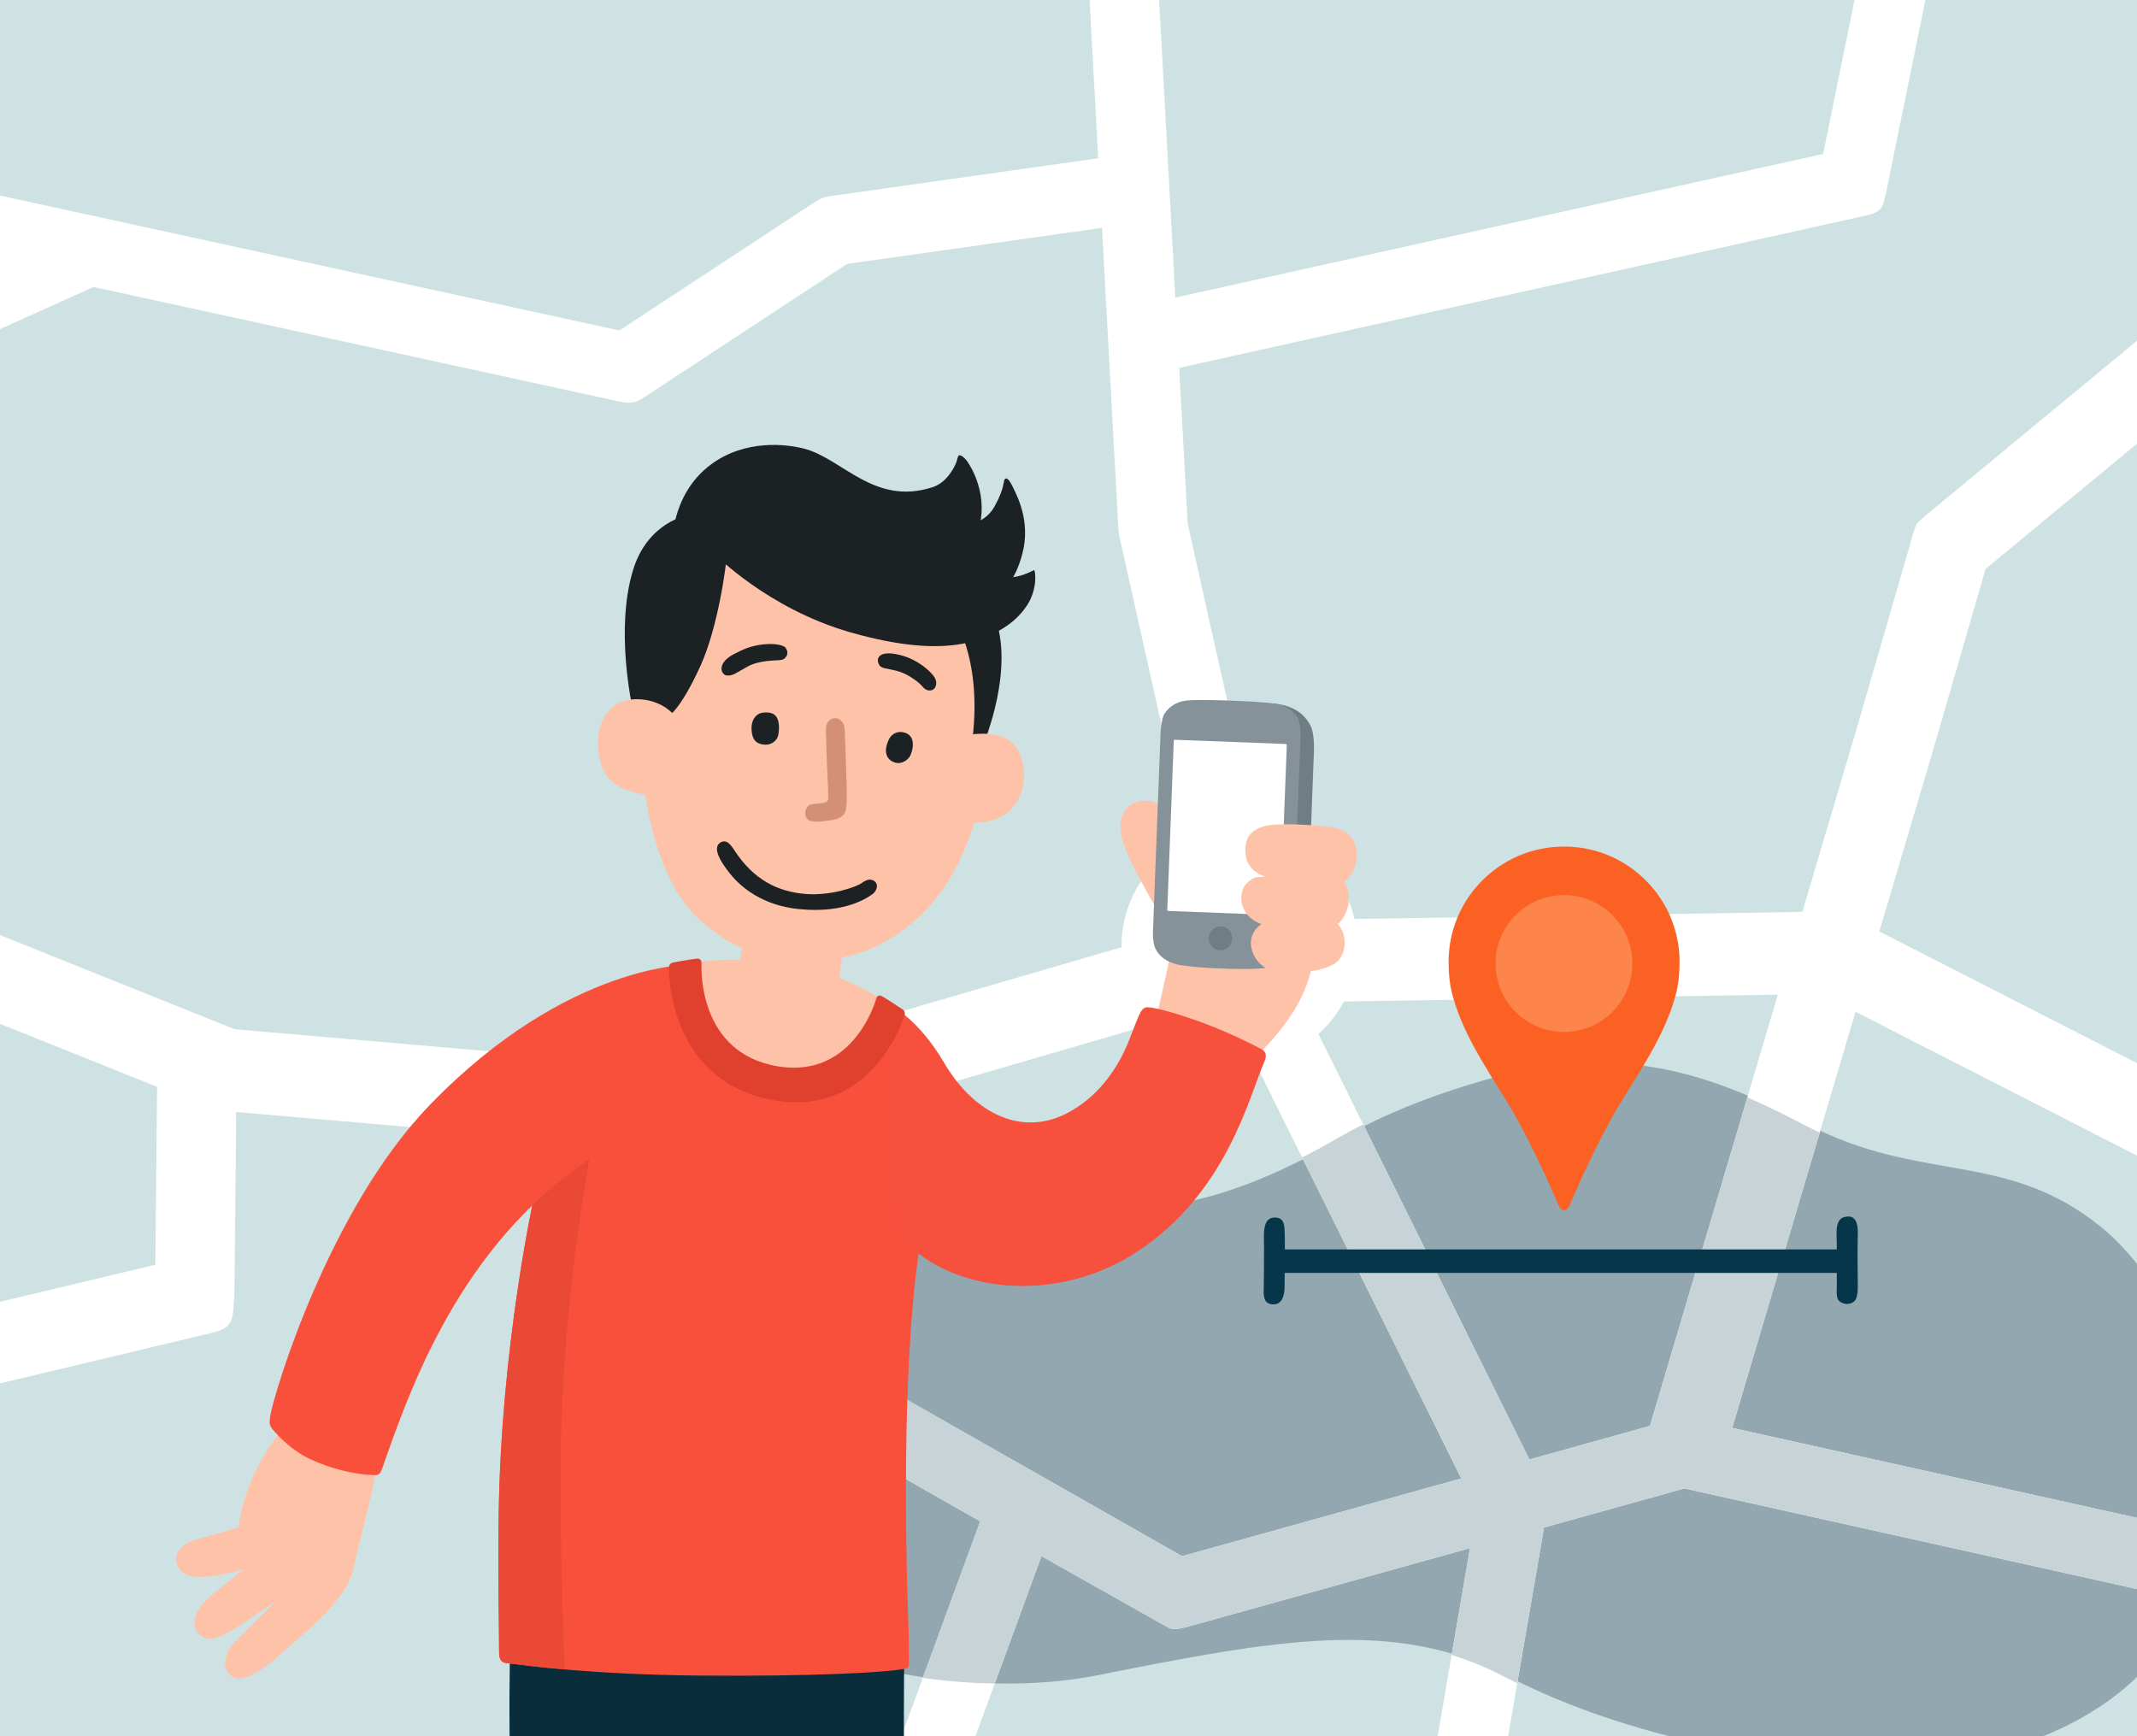 <svg xmlns="http://www.w3.org/2000/svg" xmlns:xlink="http://www.w3.org/1999/xlink" width="480" height="390" viewBox="0 0 480 390"><rect x="0" y="0" width="480" height="390" fill="#808080" stroke="none"/><defs><path id="a" d="M-580 0.187H-100V390.187H-580z"/></defs><clipPath id="b"><use xlink:href="#a" overflow="visible"/></clipPath><g clip-path="url(#b)"><defs><path id="c" d="M-580 -4.873H-100V390H-580z"/></defs><clipPath id="d"><use xlink:href="#c" overflow="visible"/></clipPath><g clip-path="url(#d)"><defs><path id="e" d="M-580 -4.873H-100V390H-580z"/></defs><clipPath id="f"><use xlink:href="#e" overflow="visible"/></clipPath><path fill="#fff" d="M-22.787,321.222c0.11-0.115,0.214-0.236,0.316-0.359l25.443-30.768l124.872-16.517l-2.425-18.336 L0.972,271.703l-86.335-24.902l-73.516-37.566l12.239-41.289c0.005-0.017,0.01-0.036,0.015-0.054l11.614-40.104L-32.83,43.29 c1.227-1.023,1.636-1.647,2.183-2.672L32.87-78.391l-15.728-8.394L-45.546,30.673l-102.945,85.126 c-2.568,2.11-1.998,1.92-2.88,4.392l-12.368,42.71l-12.431,41.94l-107.073,1.687l0.292,18.494l101.271-1.595l-28.713,96.873 l-27.086,7.543l-49.773-100.38l-13.974,6.929l48.449,97.71l-62.712,17.462l-61.414-34.915l-59.696-56.936l13.205,1.146 c0.266,0.022,0.534,0.034,0.8,0.034c0.874,0,1.744-0.123,2.587-0.368l102.504-29.86l-5.172-17.759l-100.845,29.377 l-104.762-9.091l-147.032-58.964l-7.637-52.36l122.954-55.403l118.006,25.71c0.55,0.119,1.811,0.268,2.365,0.268 c1.51,0,2.297-0.527,3.579-1.37l45.34-29.796l57.229-8.093l3.698,67.898c0.024,0.429,0.085,0.855,0.177,1.274l16.715,74.882 l15.224-3.398l-16.574-74.251l-1.904-34.953l152.959-33.92c5.463-1.158,4.836-1.716,5.954-6.056l20.726-101.627l-15.284-3.115 l-19.715,96.665l-145.5,32.266l-5.995-109.994l-15.575,0.85l4.242,77.846l-60.292,8.525c-1.14,0.162-2.229,0.573-3.19,1.205 l-44.06,28.954l-179.115-39.021l-23.667-108.104l-15.238,3.338l22.535,102.933c-37.054-2.178-100.482-5.893-114.466-6.634 l-97.732-72.15l-9.265,12.55l99.619,73.545c2.028,1.567,2.247,1.486,3.869,1.513c3.792,0.134,92.273,5.29,126.73,7.315 l39.353,8.575l-105.612,47.589l-151.07-3.959l-0.465,17.822l145.263,3.806l8.286,56.813c0.236,1.631,0.577,4.121,1.316,4.896 c0.597,0.879,1.723,1.125,4.392,2.352l37.73,15.133l-13.871,42.676l-162.795-0.646l-0.061,15.599l102.813,0.407l0.402,113.504 c0.006,1.549,0.026,3.502,0.725,4.6c0.796,1.444,3.175,2.233,4.683,2.841l66.875,26.854l-26.526,61.079l16.353,7.102 l26.719-61.53l55.799,22.427c1.286,0.517,2.687,0.682,4.057,0.478l188.341-28.07l-13.601,36.344l14.608,5.466l15.57-41.602 l101.68,35.445l-9.22,53.582l15.374,2.646l9.089-52.82l152.715,6.472c0.111,0.005,0.221,0.007,0.332,0.007 c3.298,0,6.257-2.083,7.358-5.219l29.69-84.646l111.689,24.825l3.386-15.228l-104.335-23.19L-22.787,321.222z M-754.676,42.215 c0.036,0,0.073,0,0.107,0C-754.594,42.215-754.629,42.216-754.676,42.215z M-92.987,263.676 c0.525,0.269,1.077,0.486,1.645,0.649l77.014,22.213l-20.01,24.197l-34.911,37.278l-122.682-27.268l27.707-93.473 L-92.987,263.676z M-707.341,368.779l-0.384-108.136l50.072,0.199c0.011,0,0.02,0,0.032,0c1.819,0,3.848-0.076,5.201-1.162 c1.157-0.928,1.352-1.747,2.215-4.227l15.307-47.09l89.188,35.767l-0.409,39.969l-52.062,12.424 c-1.403,0.335-3.285,0.864-3.872,1.411c-1.006,0.865-1.692,2.459-2.235,3.709l-40.136,92.422L-707.341,368.779z M-574.442,422.193l-53.436-21.476l38.167-87.889l54.503-13.005c2.122-0.507,4.703-0.959,5.591-2.333 c1.068-1.463,0.971-2.788,1.254-6.247l0.421-41.456l66.479,5.767l74.488,71.044c0.461,0.44,0.973,0.822,1.528,1.137 l24.617,13.996l-18.852,51.435L-574.442,422.193z M-363.903,395.441l16.824-45.895l28.282,15.934 c1.184,0.674,2.095,0.563,4.368-0.021l63.617-17.713l-14.145,82.185L-363.903,395.441z M-104.798,439.566l-144.933-6.143 l15.542-90.306l31.526-8.778l125.025,27.789L-104.798,439.566z" clip-path="url(#f)"/></g></g><defs><path id="g" d="M0 0H480V390H0z"/></defs><clipPath id="h"><use xlink:href="#g" overflow="visible"/></clipPath><g clip-path="url(#h)"><path fill="#CEE2E3" d="M0 -4.875H480V390H0z"/><defs><path id="i" d="M0 -4.875H480V390H0z"/></defs><clipPath id="j"><use xlink:href="#i" overflow="visible"/></clipPath><path clip-path="url(#j)" fill="#92A7B0" d="M494.449,353.484c9.991-30.543-6.026-64.497-22.581-77.913 c-21.344-17.293-40.592-9.659-66.102-23.126c-21.426-11.311-36.191-14.885-55.032-13.459c-7.685,0.584-31.501,6.397-48.897,16.45 c-33.063,19.104-47.759,15.854-64.315,15.854c-16.555,0-71.073-3.996-86.202,45.67c-15.128,49.666,54.803,67.363,95.05,59.371 s66.986-13.068,92.482,0.285c25.497,13.354,64.509,21.693,93.909,19.41C446.877,394.93,483.021,388.413,494.449,353.484z"/><g clip-path="url(#j)"><defs><path id="k" d="M0 -4.875H480V390H0z"/></defs><clipPath id="l"><use xlink:href="#k" overflow="visible"/></clipPath><g clip-path="url(#l)" fill="#fff"><path d="M558.216,321.223c0.108-0.117,0.216-0.238,0.316-0.361l25.442-30.767l124.872-16.517l-2.424-18.337 l-124.448,16.462L495.639,246.8l-73.515-37.565l12.237-41.29c0.006-0.018,0.012-0.036,0.017-0.054l11.613-40.104 l102.183-84.498c1.228-1.024,1.637-1.647,2.184-2.672l63.516-119.009l-15.727-8.395L535.457,30.672l-102.943,85.126 c-2.57,2.11-1.999,1.919-2.883,4.391L417.263,162.9l-12.431,41.94l-107.073,1.687l0.292,18.493l101.273-1.595L370.609,320.3 l-27.087,7.543L293.75,227.462l-13.975,6.93l48.448,97.71l-62.711,17.461l-61.415-34.914l-59.697-56.936l13.207,1.146 c0.264,0.023,0.532,0.035,0.798,0.035c0.875,0,1.746-0.123,2.587-0.369l102.507-29.86l-5.174-17.759l-100.845,29.378 l-104.763-9.092l-147.032-58.964l-7.636-52.36L21.003,64.464l118.006,25.709c0.551,0.12,1.811,0.268,2.364,0.268 c1.51,0,2.297-0.527,3.58-1.37l45.342-29.795l57.228-8.093l3.7,67.897c0.023,0.429,0.081,0.856,0.176,1.275l16.715,74.883 l15.225-3.399l-16.574-74.252l-1.905-34.952l152.959-33.92c5.463-1.158,4.837-1.717,5.953-6.056l20.728-101.627l-15.284-3.117 L409.5,34.581L263.998,66.847l-5.994-109.993l-15.575,0.849l4.243,77.847l-60.292,8.525c-1.14,0.161-2.229,0.573-3.191,1.205 l-44.063,28.954L-39.987,35.213L-63.652-72.892l-15.239,3.337l22.534,102.933c-37.054-2.178-100.481-5.892-114.466-6.633 l-97.733-72.15l-9.263,12.549l99.618,73.545c2.028,1.568,2.247,1.486,3.869,1.514c3.793,0.133,92.275,5.29,126.731,7.315 l39.352,8.575l-105.612,47.589l-151.069-3.959l-0.468,17.821l145.264,3.807l8.286,56.814c0.238,1.63,0.577,4.12,1.315,4.895 c0.599,0.881,1.725,1.126,4.394,2.354l37.73,15.131l-13.872,42.678l-162.794-0.646l-0.063,15.599l102.814,0.406l0.402,113.505 c0.005,1.549,0.025,3.503,0.724,4.6c0.796,1.444,3.176,2.233,4.685,2.84l66.874,26.854l-26.527,61.08l16.353,7.102 l26.72-61.53l55.797,22.427c1.288,0.516,2.688,0.682,4.06,0.478l188.34-28.071l-13.601,36.344l14.61,5.468l15.567-41.603 l101.682,35.445l-9.22,53.582l15.373,2.646l9.089-52.82l152.716,6.471c0.112,0.006,0.222,0.007,0.333,0.007 c3.297,0,6.257-2.082,7.358-5.218l29.688-84.646l111.692,24.825l3.384-15.227l-104.335-23.191L558.216,321.223z M-173.675,42.214c0.037,0,0.071,0,0.107,0C-173.594,42.214-173.629,42.215-173.675,42.214z M488.014,263.675 c0.526,0.269,1.078,0.487,1.646,0.649l77.015,22.214l-20.009,24.196l-34.913,37.279l-122.681-27.269l27.705-93.472 L488.014,263.675z M-126.341,368.779l-0.382-108.136l50.071,0.199c0.01,0,0.021,0,0.03,0c1.82,0,3.849-0.077,5.202-1.162 c1.157-0.928,1.352-1.748,2.216-4.227l15.306-47.091l89.187,35.767l-0.407,39.97l-52.062,12.424 c-1.403,0.335-3.284,0.863-3.873,1.41c-1.003,0.866-1.693,2.46-2.234,3.71l-40.136,92.422L-126.341,368.779z M6.56,422.194 l-53.436-21.477l38.166-87.889l54.504-13.006c2.121-0.506,4.704-0.959,5.593-2.332c1.066-1.463,0.969-2.788,1.251-6.247 l0.423-41.457l66.478,5.768l74.487,71.044c0.462,0.44,0.975,0.821,1.528,1.136l24.618,13.996l-18.851,51.436L6.56,422.194z M217.1,395.441l16.823-45.895l28.281,15.934c1.186,0.674,2.098,0.564,4.368-0.02l63.618-17.715l-14.145,82.187L217.1,395.441 z M476.204,439.566l-144.932-6.142l15.54-90.307l31.527-8.778l125.025,27.789L476.204,439.566z"/><path d="M278.435,185.996c-14.645,0-26.519,11.873-26.519,26.519s11.874,26.518,26.519,26.518 c14.646,0,26.519-11.872,26.519-26.518S293.08,185.996,278.435,185.996z M278.435,222.987 c-5.785,0-10.475-4.688-10.475-10.473s4.689-10.475,10.475-10.475s10.473,4.69,10.473,10.475S284.22,222.987,278.435,222.987z"/></g></g><path clip-path="url(#j)" fill="#C8D3D8" d="M408.736,254.398c-1.309-0.598-2.631-1.244-3.973-1.953 c-4.339-2.29-8.4-4.258-12.282-5.937L370.609,320.3l-27.087,7.543l-37.325-75.28c-1.838,0.916-3.632,1.873-5.363,2.874 c-2.928,1.691-5.707,3.204-8.362,4.563l35.752,72.102l-62.711,17.461l-61.415-34.914l-31.195-29.753 c-4.14,2.895-8.015,6.398-11.453,10.634l32.576,31.069c0.462,0.44,0.975,0.821,1.528,1.136l24.618,13.996l-12.886,35.16 c5.408,0.77,10.846,1.189,16.149,1.268l10.487-28.611l28.281,15.934c1.186,0.674,2.098,0.564,4.368-0.02l63.618-17.715 l-4.13,23.996c3.988,1.233,7.904,2.84,11.79,4.875c0.961,0.502,1.945,0.999,2.943,1.488l6.02-34.987l31.527-8.778l112.813,25.074 c0.845-1.881,1.613-3.854,2.294-5.93c0.979-2.991,1.703-6.016,2.206-9.049l-106.581-23.69L408.736,254.398z"/><g clip-path="url(#j)"><path fill="#FC6124" d="M351.286,190.163c-14.312,0-25.915,11.604-25.915,25.915c0,2.569,0.269,5.423,0.964,7.765 c2.75,10.159,10.089,19.678,14.285,27.288c5.228,9.48,9.135,18.931,9.339,19.403c0.201,0.473,0.594,1.344,1.327,1.329h0.053 c0.735,0.015,1.126-0.856,1.33-1.329c0.202-0.473,4.107-9.923,9.334-19.403c4.199-7.61,11.538-17.129,14.287-27.288 c0.696-2.342,0.965-5.195,0.965-7.765c0-14.312-11.604-25.915-25.916-25.915"/><circle fill="#FD844A" cx="351.286" cy="216.434" r="15.373"/></g><path clip-path="url(#j)" fill="#FEC2A8" d="M295.148,213.533c0,0,0,6.886-5.192,14.562 c-5.192,7.674-9.706,10.609-9.706,10.609l-21.445-5.87c0,0,3.792-16.715,5.034-22.697c0,0-3.343-4.567-5.487-8.453 c-3.934-7.137-7.785-13.657-6.433-18.059c1.356-4.402,6.998-4.515,8.579-2.596c1.58,1.918,9.367,17.719,9.367,17.719 L295.148,213.533z"/><path clip-path="url(#j)" fill="#707E84" d="M293.68,206.74l-0.011,0.008l0.664-17.304l0.617-16.055l0.177-4.609 c0,0,0.232-4.244-0.939-6.108c-0.641-1.021-2.236-3.921-7.634-4.587c-2.58-0.317-14.083,0.796-16.674,1 c-2.92,0.231-4.418,1.801-5.127,2.777c-1.056,1.456-1.052,5.712-1.052,5.712l-0.177,4.61l-0.616,16.052L293.68,206.74z"/><g clip-path="url(#j)"><path fill="#85929A" d="M290.441,209.531l0.175-4.548l-0.011,0.007l0.664-17.305l0.617-16.053l0.177-4.61 c0,0,0.331-4.242-0.612-5.775c-0.629-1.027-2.005-2.709-4.897-3.162c-2.568-0.402-7.353-0.601-9.855-0.691 c-2.505-0.101-7.292-0.271-9.883-0.067c-2.919,0.232-4.417,1.803-5.127,2.779c-1.054,1.456-1.052,5.71-1.052,5.71l-0.177,4.611 l-0.616,16.053l-0.76,19.79l0.005,0.004l-0.077,2.052c0,0-0.306,3.102,0.523,4.782c0.772,1.568,2.38,3.107,5.564,3.666 c1.96,0.343,4.651,0.549,6.974,0.675l-0.015,0.007c0.375,0.016,1.227,0.059,2.337,0.1c1.111,0.043,1.962,0.066,2.334,0.082 l-0.011-0.01c2.326,0.053,5.022,0.053,7.003-0.139c3.22-0.314,4.939-1.724,5.829-3.229 C290.507,212.646,290.441,209.531,290.441,209.531z"/><path fill="#fff" d="M263.646,166.403c0.004-0.136,0.117-0.243,0.252-0.238l24.904,0.956 c0.136,0.005,0.238,0.121,0.233,0.257l-1.457,37.964c-0.006,0.137-0.118,0.243-0.253,0.238l-24.906-0.956 c-0.133-0.005-0.237-0.119-0.231-0.257L263.646,166.403z"/><ellipse transform="matrix(.999 .038 -.038 .999 8.231 -10.292)" fill="#707E84" cx="274.206" cy="210.854" rx="2.641" ry="2.685"/></g><g clip-path="url(#j)" fill="#053649"><path d="M283.919,280.065c0,2.674,0,7.243-0.059,9.08c-0.062,1.839-0.12,3.678,1.917,3.845 c2.396,0.196,2.756-2.451,2.756-3.845c0-1.465,0.104-8.739,0.06-10.807c-0.06-2.787,0.123-4.848-2.277-4.848 C283.439,273.491,283.919,277.391,283.919,280.065z"/><path d="M414.424,273.352c-0.36,0.087-1.113,0.179-1.615,1.445c-0.505,1.267-0.188,4.058-0.23,5.601 c-0.02,0.684,0,5.419,0,8.213c0,1.921-0.295,3.286,0.983,3.959c1.281,0.673,2.425,0.209,2.938-0.278 c0.798-0.75,0.819-2.611,0.776-4.313c-0.042-1.702-0.062-8.767,0-10.192C417.341,276.36,417.507,272.6,414.424,273.352z"/><path d="M287.518 280.652H413.461V285.927H287.518z"/></g><path clip-path="url(#j)" fill="#FEC2A8" d="M143.727,155.764c0,0-2.345,38.325,14.56,51.849 c5.198,4.159,9.397,7.453,23.77,8.021c13.146,0.521,24.686-7.562,31.049-17.901c11.292-18.348,8.952-43.417,8.952-43.417 l-0.113-18.719l-60.614-16.379L143.727,155.764z"/><path clip-path="url(#j)" fill="#FEC2A8" d="M167.098,209.216c0,0-0.42,4.931-1.434,8.633l22.618,4.284 c0,0,0.369-3.864,0.911-7.766L167.098,209.216z"/><g clip-path="url(#j)" fill="#FEC2A8"><path d="M84.658,327.339c0.508,2.896-3.823,18.178-5.227,24.791c-1.404,6.614-8.019,12.089-16.262,19.297 c-1.328,1.16-7.874,7.127-10.864,5.257c-2.944-1.842-1.729-5.544,0.546-7.967c1.932-2.061,9.854-9.512,12.41-12.827 c2.554-3.314-11.877-10.736-11.877-10.736c1.034-15.831,12.602-27.021,12.602-27.021"/><path d="M56.829,350.72c0,0-7.39,6.039-10.012,8.253c-3.511,2.965-3.902,6.759-1.871,8.378 c1.772,1.413,3.943,0.882,8.023-1.655c3.986-2.478,10.233-7.02,13.554-9.282c3.32-2.263-3.319-9.418-3.319-9.418L56.829,350.72z"/><path d="M54.9,342.644c0,0-8.171,2.508-10.992,3.247c-3.64,0.955-5.436,3.847-3.615,6.516 c1.818,2.67,6.749,1.79,9.572,1.247s11.738-2.993,11.738-2.993l1.217-3.737L54.9,342.644z"/></g><path clip-path="url(#j)" fill="#1C2124" d="M170.653,160.258c-0.846,0.354-2.042,1.412-1.819,3.937 c0.223,2.526,1.604,3.006,3.014,3.08c1.411,0.075,2.562-0.892,2.859-1.819c0.298-0.929,0.624-3.774-0.705-4.866 C172.962,159.734,171.098,160.072,170.653,160.258z"/><path clip-path="url(#j)" fill="#0A2D3B" d="M114.87,362.003c0,0-1.004,20.837,0,41.896l88.192-0.432 c0,0-0.182-35.719,0.306-41.764L114.87,362.003z"/><path clip-path="url(#j)" fill="#F8503B" d="M123.818,242.598l29.269-24.958l51.951,17.058l7.292,22.494l-3.756,11.775 c-7.576,32.09-4.456,95.563-4.456,98.683c0,2.508,0.023,4.622,0.032,5.942c0.001,0.32,0.079,1.003-0.562,1.172 c-3.359,0.889-20.99,1.845-46.49,1.613c-24.512-0.223-39.235-2.308-42.318-2.679c-1.34-0.163-2.675,0.036-2.675-2.563 c0-5.184-0.271-17.326-0.093-30.658c0.51-38.03,7.862-71.203,7.862-71.203L123.818,242.598z"/><g clip-path="url(#j)"><defs><path id="m" d="M123.818,242.598l29.269-24.958l46.779,21.722l-2.436,28.046l-11.586,35.878 c1.56,8.913,18.273,61.244,18.273,64.364c0,2.508,0.023,4.622,0.032,5.942c0.001,0.32,0.079,1.003-0.562,1.172 c-3.359,0.889-20.99,1.845-46.49,1.613c-24.512-0.223-39.235-2.308-42.318-2.679c-1.34-0.163-2.675,0.036-2.675-2.563 c0-5.184-0.271-17.326-0.093-30.658c0.51-38.03,7.862-71.203,7.862-71.203L123.818,242.598z"/></defs><clipPath id="n"><use xlink:href="#m" overflow="visible"/></clipPath><path clip-path="url(#n)" fill="#EA4935" d="M125.167,254.284l8.205,1.261c0,0-7.798,36.167-7.481,79.075 c0.315,42.908,2.172,58.97,2.172,58.97l-16.741-15.021l-0.287-100.921L125.167,254.284z"/></g><path clip-path="url(#j)" d="M157.321,375.782"/><path clip-path="url(#j)" fill="#F8503B" d="M155.188,216.681c0,0-27.626-0.49-58.556,31.421 c-22.895,23.619-35.227,65.346-35.938,69.976c-0.274,1.784-0.056,2.138,0.377,2.771c0.217,0.319,3.716,4.661,8.699,6.959 c7.067,3.26,13.09,3.497,14.098,3.532c1.764,0.063,1.533-0.289,3.086-4.646c6.226-17.481,17.985-49.303,48.016-67.992"/><path clip-path="url(#j)" fill="#FEC2A8" d="M185.472,241.356c-19.65,5.912-32.251-5.823-32.609-24.295 c0,0,7.112-2.778,22.367-0.72c14.799,1.997,22.722,8.293,22.722,8.293S190.864,239.733,185.472,241.356z"/><path clip-path="url(#j)" fill="#1C2124" d="M165.156,191.307c-0.713-1.065-1.82-3.082-3.416-2.005 c-1.871,1.262,0.52,4.642,1.336,5.757c0.818,1.114,5.313,7.983,16.268,9.136c10.862,1.142,16.082-2.942,16.713-3.417 c0.742-0.557,1.448-2.043,0.333-2.859c-0.91-0.668-1.879-0.255-2.86,0.446c-1.3,0.928-6.945,2.859-12.441,2.452 C174.533,200.328,169.317,197.509,165.156,191.307z"/><path clip-path="url(#j)" fill="#1C2124" d="M202.668,164.454c-0.629-0.092-2.229-0.073-3.083,1.783 c-1.002,2.18-0.772,4.144,1.115,4.939c1.671,0.706,3.121-0.407,3.641-1.227C204.86,169.134,206.234,164.975,202.668,164.454z"/><path clip-path="url(#j)" fill="#1C2124" d="M164.817,146.948c2.041-1.063,3.828-1.92,6.737-2.211 c2.908-0.288,4.376,0.316,4.743,0.606s0.838,1.314,0.366,2.025c-0.463,0.698-0.707,0.814-1.572,0.921 c-0.865,0.104-4.534-0.02-7.154,1.427c-2.622,1.448-3.328,2.123-4.665,2.019C161.937,151.63,160.888,148.999,164.817,146.948z"/><path clip-path="url(#j)" fill="#1C2124" d="M203.053,147.385c1.866,0.594,3.799,1.703,5.241,2.987 c1.44,1.284,2.069,2.201,1.992,3.197c-0.079,0.996-0.629,1.441-1.284,1.521c-0.655,0.078-1.337-0.263-1.835-0.918 c-0.496-0.654-2.961-2.699-5.478-3.407c-2.514-0.708-3.746-0.473-4.269-1.52c-0.525-1.048-0.188-1.926,0.891-2.306 C199.646,146.468,201.9,147.019,203.053,147.385z"/><path clip-path="url(#j)" fill="#D49074" d="M185.591,166.655c-0.017,1.755,0.279,7.66,0.394,10.334 c0.109,2.674,0.084,2.901-0.363,3.12c-1.255,0.613-3.122,0.222-3.957,0.835c-0.527,0.387-1.171,1.673-0.53,2.786 c0.739,1.284,3.511,0.752,4.514,0.641c1.001-0.112,3.871-0.307,4.317-2.367c0.445-2.063,0.166-6.072,0.11-8.357 c-0.055-2.284-0.293-9.055-0.361-9.943c-0.139-1.812-1.509-2.741-2.813-2.258C184.953,162.171,185.612,164.864,185.591,166.655z"/><path clip-path="url(#j)" fill="#F7503C" d="M199.436,225.514c0,0,6.421,2.674,12.629,13.221 c6.907,11.736,17.827,16.715,28.078,11.068c10.25-5.645,13.467-16.258,14.261-18.198c1.467-3.585,1.856-5.398,3.417-5.349 c2.378,0.074,10.027,2.452,15.747,4.828c5.721,2.377,9.51,4.456,9.51,4.456s1.953,0.589,0.964,2.824 c-3.417,7.725-8.407,29.688-28.821,42.934c-19.462,12.627-44.715,8.542-54.521-5.496"/><path clip-path="url(#j)" fill="#E0412E" d="M203.105,228.226c0.399-1.045-0.225-1.366-0.425-1.524 c-0.202-0.157-3.211-2.134-4.461-2.855c-1.252-0.722-1.435,0.561-1.435,0.561s-5.215,19.139-23.734,14.784 c-16.667-3.919-15.484-22.779-15.484-22.779s0.102-1.209-1.098-1.079c-1.435,0.156-4.98,0.805-5.227,0.871 c-0.245,0.065-0.974,0.132-0.99,1.232c0,0-0.564,24.546,22.307,29.458C196.026,251.934,203.105,228.226,203.105,228.226z"/><path clip-path="url(#j)" fill="#1C2124" d="M215.325,118.076c0.116-0.076,5.507,0.27,8.042-4.271 c2.386-4.272,1.927-5.813,2.349-6.196c0.423-0.386,0.962,0.076,1.808,1.847c0.848,1.77,4.041,7.62,2.118,14.894 c-1.76,6.653-4.081,7.388-4.081,7.388L215.325,118.076z"/><path clip-path="url(#j)" fill="#1C2124" d="M220.421,143.259c0,0,6.445-1.454,10.26-7.272 c2.424-3.7,1.884-7.779,1.61-7.898c-0.171-0.076-0.938,0.557-2.892,1.156c-1.552,0.477-3.748,0.748-6.03,0.216"/><path clip-path="url(#j)" fill="#1C2124" d="M211.322,134.594c0,0,9.88,9.359,7.056,31.866l2.6,0.445 c0,0,7.058-16.639,2.377-28.598C220.463,130.919,210.578,134.988,211.322,134.594z"/><path clip-path="url(#j)" fill="#1C2124" d="M229.744,136.988c-6.591,7.407-16.936,11.254-38.663,5.07 c-18.743-5.334-30.809-17.826-30.809-17.826l-9.317-1.318c0,0-0.595-11.72,8.817-18.638c7.626-5.604,16.851-4.567,20.982-3.46 c8.538,2.288,15.68,12.891,28.782,8.6c1.354-0.443,3.392-1.681,4.96-4.872c0.7-1.43,0.536-2.144,0.949-2.258 c0.503-0.138,1.388,0.781,1.715,1.216c0.597,0.793,5.402,7.863,2.32,16.455"/><path clip-path="url(#j)" fill="#1C2124" d="M154.72,115.652c-0.143,0.047-9.235,1.48-12.554,12.479 c-4.011,13.295-0.224,30.312,0,31.42c0.226,1.109,1.858,1.04,1.858,1.04l6.017,0.371c0,0,2.673-1.263,7.28-11.364 c3.914-8.59,5.82-22.317,6.015-25.774C163.533,120.365,154.72,115.652,154.72,115.652z"/><path clip-path="url(#j)" fill="#FEC2A8" d="M217.447,165.076c0,0,5.749-1.089,9.085,1.148 c3.717,2.494,4.214,8.495,2.596,12.44c-3.158,7.718-12.132,5.675-11.029,6.317"/><path clip-path="url(#j)" fill="#FEC2A8" d="M158.582,168.317c0,0-4.814-6.008-8.466-8.915 c-3.369-2.679-8.238-2.815-10.837-1.626c-4.276,1.956-6.214,7.647-4.178,14.139c2.334,7.447,13.472,6.902,13.746,6.318"/><path clip-path="url(#j)" fill="#FEC2A8" d="M297.986,185.671c0,0-10.001-1.073-13.772-0.147 c-2.677,0.659-5.144,2.364-4.343,6.935c0.8,4.571,6.848,5.092,7.068,4.979c0.219-0.112,14.713,0.856,14.713,0.856 s2.998-1.692,3.069-5.928C304.787,188.514,302.943,186.174,297.986,185.671z"/><path clip-path="url(#j)" fill="#FEC2A8" d="M282.067,197.059c0,0-3.244,1.013-3.262,4.576 c-0.021,3.732,3.174,6.214,6.825,6.332c3.65,0.117,14.973-0.466,14.973-0.466s2.473-2.181,2.355-5.776 c-0.116-3.521-1.99-5.834-6.579-5.712C293.552,196.088,282.067,197.059,282.067,197.059z"/><path clip-path="url(#j)" fill="#FEC2A8" d="M283.801,207.306c0,0-3.605,1.716-2.664,5.833 c0.751,3.286,3.762,5.389,7.183,5.361c0,0,9.986,0.369,12.526-3.024c2.188-2.924,1.378-7.896-2.44-9.247 C294.587,204.876,283.801,207.306,283.801,207.306z"/><path clip-path="url(#j)" fill="#F8503B" d="M284.321,275.151"/></g></svg>